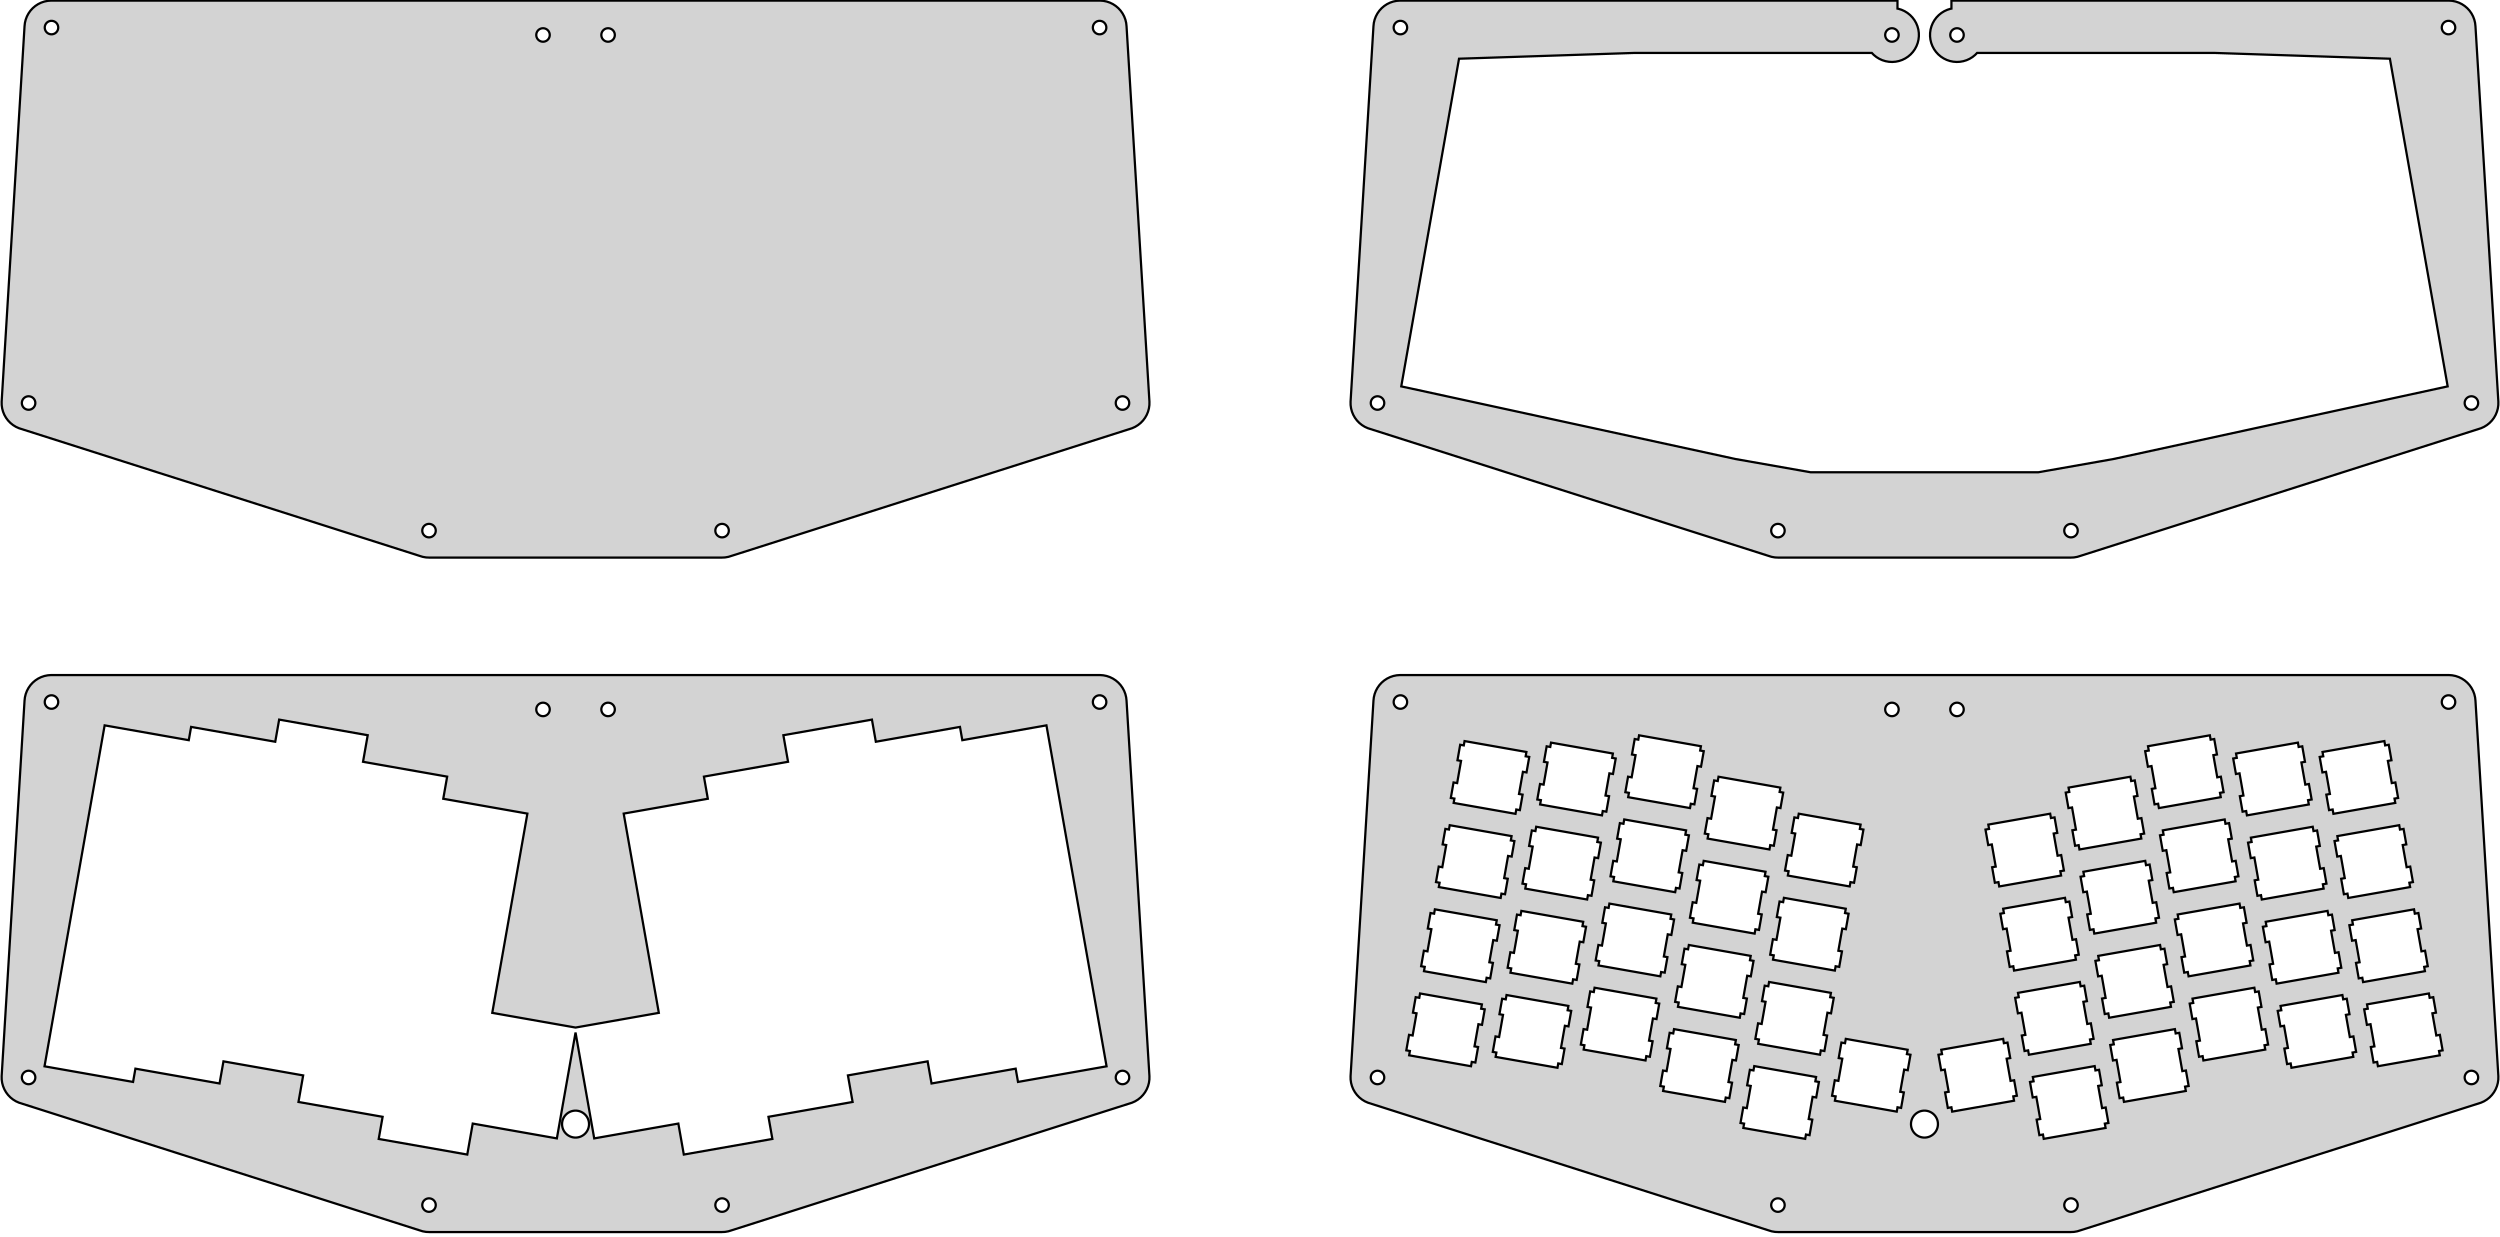 <?xml version="1.0" standalone="no"?>
<!DOCTYPE svg PUBLIC "-//W3C//DTD SVG 1.1//EN" "http://www.w3.org/Graphics/SVG/1.1/DTD/svg11.dtd">
<svg width="556" height="275" viewBox="-128 -260 556 275" xmlns="http://www.w3.org/2000/svg" version="1.1">
<title>OpenSCAD Model</title>
<path d="
M 333.257,-136.027 L 333.999,-136.158 L 334.719,-136.381 L 423.772,-164.761 L 424.458,-165.072 L 425.1,-165.467
 L 425.687,-165.939 L 426.211,-166.481 L 426.662,-167.085 L 427.034,-167.74 L 427.321,-168.437 L 427.519,-169.164
 L 427.624,-169.91 L 427.634,-170.663 L 422.543,-254.162 L 422.459,-254.91 L 422.282,-255.643 L 422.014,-256.347
 L 421.66,-257.012 L 421.226,-257.628 L 420.718,-258.185 L 420.144,-258.673 L 419.514,-259.086 L 418.837,-259.416
 L 418.123,-259.659 L 417.385,-259.81 L 416.634,-259.868 L 306,-259.868 L 306,-258.084 L 305.825,-258.053
 L 305.105,-257.83 L 304.419,-257.519 L 303.777,-257.124 L 303.19,-256.652 L 302.666,-256.11 L 302.215,-255.507
 L 301.843,-254.852 L 301.556,-254.155 L 301.358,-253.428 L 301.253,-252.682 L 301.243,-251.928 L 301.327,-251.18
 L 301.504,-250.447 L 301.772,-249.743 L 302.125,-249.078 L 302.56,-248.462 L 303.068,-247.905 L 303.641,-247.417
 L 304.272,-247.004 L 304.949,-246.674 L 305.662,-246.431 L 306.401,-246.28 L 307.152,-246.222 L 307.904,-246.259
 L 308.646,-246.39 L 309.366,-246.612 L 310.052,-246.924 L 310.694,-247.319 L 311.281,-247.791 L 311.698,-248.222
 L 364.701,-248.222 L 403.513,-246.942 L 416.362,-174.067 L 342.038,-157.915 L 325.296,-154.963 L 274.704,-154.963
 L 257.962,-157.915 L 183.638,-174.067 L 196.487,-246.942 L 235.299,-248.222 L 288.302,-248.222 L 288.719,-247.791
 L 289.306,-247.319 L 289.948,-246.924 L 290.634,-246.612 L 291.354,-246.39 L 292.096,-246.259 L 292.848,-246.222
 L 293.599,-246.28 L 294.338,-246.431 L 295.051,-246.674 L 295.728,-247.004 L 296.359,-247.417 L 296.932,-247.905
 L 297.44,-248.462 L 297.875,-249.078 L 298.228,-249.743 L 298.496,-250.447 L 298.673,-251.18 L 298.757,-251.928
 L 298.747,-252.682 L 298.642,-253.428 L 298.444,-254.155 L 298.157,-254.852 L 297.785,-255.507 L 297.334,-256.11
 L 296.81,-256.652 L 296.223,-257.124 L 295.581,-257.519 L 294.895,-257.83 L 294.175,-258.053 L 294,-258.084
 L 294,-259.868 L 183.366,-259.868 L 182.615,-259.81 L 181.877,-259.659 L 181.163,-259.416 L 180.486,-259.086
 L 179.856,-258.673 L 179.282,-258.185 L 178.774,-257.628 L 178.34,-257.012 L 177.986,-256.347 L 177.718,-255.643
 L 177.541,-254.91 L 177.457,-254.162 L 172.366,-170.663 L 172.376,-169.91 L 172.481,-169.164 L 172.679,-168.437
 L 172.966,-167.74 L 173.338,-167.085 L 173.789,-166.481 L 174.313,-165.939 L 174.9,-165.467 L 175.542,-165.072
 L 176.228,-164.761 L 265.281,-136.381 L 266.001,-136.158 L 266.743,-136.027 L 267.496,-135.99 L 332.504,-135.99
 z
M 183.283,-252.378 L 183.097,-252.411 L 182.917,-252.466 L 182.746,-252.544 L 182.585,-252.643 L 182.438,-252.761
 L 182.308,-252.896 L 182.195,-253.047 L 182.102,-253.211 L 182.03,-253.385 L 181.981,-253.567 L 181.954,-253.753
 L 181.952,-253.942 L 181.973,-254.129 L 182.017,-254.312 L 182.084,-254.488 L 182.172,-254.655 L 182.281,-254.808
 L 182.408,-254.948 L 182.551,-255.07 L 182.709,-255.173 L 182.878,-255.255 L 183.057,-255.316 L 183.241,-255.354
 L 183.429,-255.368 L 183.617,-255.359 L 183.803,-255.326 L 183.983,-255.271 L 184.154,-255.193 L 184.315,-255.094
 L 184.461,-254.976 L 184.592,-254.841 L 184.705,-254.69 L 184.798,-254.526 L 184.87,-254.352 L 184.919,-254.17
 L 184.945,-253.984 L 184.948,-253.795 L 184.927,-253.608 L 184.883,-253.425 L 184.816,-253.249 L 184.727,-253.083
 L 184.619,-252.929 L 184.492,-252.79 L 184.348,-252.667 L 184.191,-252.564 L 184.021,-252.482 L 183.843,-252.421
 L 183.659,-252.383 L 183.471,-252.369 z
M 416.341,-252.383 L 416.157,-252.421 L 415.979,-252.482 L 415.809,-252.564 L 415.652,-252.667 L 415.508,-252.79
 L 415.381,-252.929 L 415.273,-253.083 L 415.184,-253.249 L 415.117,-253.425 L 415.073,-253.608 L 415.052,-253.795
 L 415.055,-253.984 L 415.081,-254.17 L 415.13,-254.352 L 415.202,-254.526 L 415.295,-254.69 L 415.408,-254.841
 L 415.539,-254.976 L 415.685,-255.094 L 415.846,-255.193 L 416.017,-255.271 L 416.197,-255.326 L 416.383,-255.359
 L 416.571,-255.368 L 416.759,-255.354 L 416.943,-255.316 L 417.122,-255.255 L 417.291,-255.173 L 417.449,-255.07
 L 417.592,-254.948 L 417.719,-254.808 L 417.828,-254.655 L 417.916,-254.488 L 417.983,-254.312 L 418.027,-254.129
 L 418.048,-253.942 L 418.046,-253.753 L 418.019,-253.567 L 417.97,-253.385 L 417.898,-253.211 L 417.805,-253.047
 L 417.692,-252.896 L 417.562,-252.761 L 417.415,-252.643 L 417.254,-252.544 L 417.083,-252.466 L 416.903,-252.411
 L 416.717,-252.378 L 416.529,-252.369 z
M 292.597,-250.731 L 292.412,-250.764 L 292.232,-250.819 L 292.06,-250.897 L 291.9,-250.996 L 291.753,-251.114
 L 291.622,-251.249 L 291.509,-251.4 L 291.416,-251.564 L 291.344,-251.738 L 291.295,-251.92 L 291.269,-252.106
 L 291.266,-252.295 L 291.287,-252.482 L 291.331,-252.665 L 291.398,-252.841 L 291.487,-253.007 L 291.595,-253.161
 L 291.722,-253.3 L 291.866,-253.423 L 292.023,-253.526 L 292.193,-253.608 L 292.371,-253.669 L 292.556,-253.707
 L 292.743,-253.721 L 292.932,-253.712 L 293.117,-253.679 L 293.297,-253.624 L 293.469,-253.546 L 293.629,-253.447
 L 293.776,-253.329 L 293.907,-253.194 L 294.02,-253.043 L 294.113,-252.879 L 294.184,-252.705 L 294.234,-252.523
 L 294.26,-252.337 L 294.263,-252.148 L 294.242,-251.961 L 294.197,-251.778 L 294.13,-251.602 L 294.042,-251.435
 L 293.933,-251.282 L 293.806,-251.142 L 293.663,-251.02 L 293.505,-250.917 L 293.336,-250.835 L 293.158,-250.774
 L 292.973,-250.736 L 292.785,-250.722 z
M 307.027,-250.736 L 306.842,-250.774 L 306.664,-250.835 L 306.495,-250.917 L 306.337,-251.02 L 306.194,-251.142
 L 306.067,-251.282 L 305.958,-251.435 L 305.87,-251.602 L 305.803,-251.778 L 305.758,-251.961 L 305.737,-252.148
 L 305.74,-252.337 L 305.766,-252.523 L 305.816,-252.705 L 305.887,-252.879 L 305.98,-253.043 L 306.093,-253.194
 L 306.224,-253.329 L 306.371,-253.447 L 306.531,-253.546 L 306.703,-253.624 L 306.883,-253.679 L 307.068,-253.712
 L 307.257,-253.721 L 307.444,-253.707 L 307.629,-253.669 L 307.807,-253.608 L 307.977,-253.526 L 308.134,-253.423
 L 308.278,-253.3 L 308.405,-253.161 L 308.513,-253.007 L 308.602,-252.841 L 308.669,-252.665 L 308.713,-252.482
 L 308.734,-252.295 L 308.731,-252.106 L 308.705,-251.92 L 308.656,-251.738 L 308.584,-251.564 L 308.491,-251.4
 L 308.378,-251.249 L 308.247,-251.114 L 308.1,-250.996 L 307.94,-250.897 L 307.768,-250.819 L 307.588,-250.764
 L 307.403,-250.731 L 307.215,-250.722 z
M 178.191,-168.88 L 178.006,-168.912 L 177.826,-168.968 L 177.654,-169.046 L 177.494,-169.144 L 177.347,-169.262
 L 177.216,-169.398 L 177.103,-169.549 L 177.01,-169.713 L 176.939,-169.887 L 176.889,-170.069 L 176.863,-170.255
 L 176.86,-170.443 L 176.881,-170.631 L 176.926,-170.814 L 176.992,-170.99 L 177.081,-171.156 L 177.189,-171.31
 L 177.316,-171.449 L 177.46,-171.571 L 177.618,-171.674 L 177.787,-171.757 L 177.965,-171.818 L 178.15,-171.856
 L 178.338,-171.87 L 178.526,-171.861 L 178.711,-171.828 L 178.891,-171.772 L 179.063,-171.695 L 179.223,-171.596
 L 179.37,-171.478 L 179.501,-171.342 L 179.614,-171.192 L 179.707,-171.028 L 179.778,-170.854 L 179.828,-170.672
 L 179.854,-170.485 L 179.857,-170.297 L 179.836,-170.11 L 179.791,-169.927 L 179.725,-169.751 L 179.636,-169.584
 L 179.527,-169.43 L 179.4,-169.291 L 179.257,-169.169 L 179.099,-169.066 L 178.93,-168.983 L 178.752,-168.923
 L 178.567,-168.885 L 178.379,-168.87 z
M 421.433,-168.885 L 421.248,-168.923 L 421.07,-168.983 L 420.901,-169.066 L 420.743,-169.169 L 420.6,-169.291
 L 420.473,-169.43 L 420.364,-169.584 L 420.275,-169.751 L 420.209,-169.927 L 420.164,-170.11 L 420.143,-170.297
 L 420.146,-170.485 L 420.172,-170.672 L 420.222,-170.854 L 420.293,-171.028 L 420.386,-171.192 L 420.499,-171.342
 L 420.63,-171.478 L 420.777,-171.596 L 420.937,-171.695 L 421.109,-171.772 L 421.289,-171.828 L 421.474,-171.861
 L 421.662,-171.87 L 421.85,-171.856 L 422.035,-171.818 L 422.213,-171.757 L 422.382,-171.674 L 422.54,-171.571
 L 422.684,-171.449 L 422.811,-171.31 L 422.919,-171.156 L 423.008,-170.99 L 423.074,-170.814 L 423.119,-170.631
 L 423.14,-170.443 L 423.137,-170.255 L 423.111,-170.069 L 423.061,-169.887 L 422.99,-169.713 L 422.897,-169.549
 L 422.784,-169.398 L 422.653,-169.262 L 422.506,-169.144 L 422.346,-169.046 L 422.174,-168.968 L 421.994,-168.912
 L 421.809,-168.88 L 421.621,-168.87 z
M 332.379,-140.504 L 332.195,-140.542 L 332.017,-140.603 L 331.847,-140.686 L 331.69,-140.789 L 331.546,-140.911
 L 331.419,-141.05 L 331.311,-141.204 L 331.222,-141.37 L 331.155,-141.546 L 331.111,-141.729 L 331.09,-141.917
 L 331.093,-142.105 L 331.119,-142.291 L 331.168,-142.473 L 331.24,-142.647 L 331.333,-142.811 L 331.446,-142.962
 L 331.577,-143.097 L 331.723,-143.216 L 331.884,-143.314 L 332.055,-143.392 L 332.235,-143.448 L 332.421,-143.48
 L 332.609,-143.49 L 332.797,-143.475 L 332.981,-143.437 L 333.16,-143.377 L 333.329,-143.294 L 333.487,-143.191
 L 333.63,-143.069 L 333.757,-142.93 L 333.866,-142.776 L 333.954,-142.609 L 334.021,-142.433 L 334.065,-142.25
 L 334.086,-142.063 L 334.084,-141.875 L 334.057,-141.688 L 334.008,-141.506 L 333.936,-141.332 L 333.843,-141.168
 L 333.73,-141.018 L 333.6,-140.882 L 333.453,-140.764 L 333.292,-140.665 L 333.121,-140.588 L 332.941,-140.532
 L 332.755,-140.499 L 332.567,-140.49 z
M 267.245,-140.499 L 267.059,-140.532 L 266.879,-140.588 L 266.708,-140.665 L 266.547,-140.764 L 266.4,-140.882
 L 266.27,-141.018 L 266.157,-141.168 L 266.064,-141.332 L 265.992,-141.506 L 265.943,-141.688 L 265.916,-141.875
 L 265.914,-142.063 L 265.935,-142.25 L 265.979,-142.433 L 266.046,-142.609 L 266.134,-142.776 L 266.243,-142.93
 L 266.37,-143.069 L 266.513,-143.191 L 266.671,-143.294 L 266.84,-143.377 L 267.019,-143.437 L 267.203,-143.475
 L 267.391,-143.49 L 267.579,-143.48 L 267.765,-143.448 L 267.945,-143.392 L 268.116,-143.314 L 268.277,-143.216
 L 268.423,-143.097 L 268.554,-142.962 L 268.667,-142.811 L 268.76,-142.647 L 268.832,-142.473 L 268.881,-142.291
 L 268.907,-142.105 L 268.91,-141.917 L 268.889,-141.729 L 268.845,-141.546 L 268.778,-141.37 L 268.689,-141.204
 L 268.581,-141.05 L 268.454,-140.911 L 268.31,-140.789 L 268.153,-140.686 L 267.983,-140.603 L 267.805,-140.542
 L 267.621,-140.504 L 267.433,-140.49 z
M 33.257,-136.027 L 33.999,-136.158 L 34.719,-136.381 L 123.772,-164.761 L 124.458,-165.072 L 125.1,-165.467
 L 125.687,-165.939 L 126.211,-166.481 L 126.662,-167.085 L 127.034,-167.74 L 127.321,-168.437 L 127.519,-169.164
 L 127.624,-169.91 L 127.634,-170.663 L 122.543,-254.162 L 122.459,-254.91 L 122.282,-255.643 L 122.014,-256.347
 L 121.66,-257.012 L 121.226,-257.628 L 120.718,-258.185 L 120.144,-258.673 L 119.514,-259.086 L 118.837,-259.416
 L 118.123,-259.659 L 117.385,-259.81 L 116.634,-259.868 L -116.634,-259.868 L -117.385,-259.81 L -118.123,-259.659
 L -118.837,-259.416 L -119.514,-259.086 L -120.144,-258.673 L -120.718,-258.185 L -121.226,-257.628 L -121.66,-257.012
 L -122.014,-256.347 L -122.282,-255.643 L -122.459,-254.91 L -122.543,-254.162 L -127.634,-170.663 L -127.624,-169.91
 L -127.519,-169.164 L -127.321,-168.437 L -127.034,-167.74 L -126.662,-167.085 L -126.211,-166.481 L -125.687,-165.939
 L -125.1,-165.467 L -124.458,-165.072 L -123.772,-164.761 L -34.719,-136.381 L -33.999,-136.158 L -33.257,-136.027
 L -32.504,-135.99 L 32.504,-135.99 z
M 116.341,-252.383 L 116.157,-252.421 L 115.979,-252.482 L 115.809,-252.564 L 115.652,-252.667 L 115.508,-252.79
 L 115.381,-252.929 L 115.273,-253.083 L 115.184,-253.249 L 115.117,-253.425 L 115.073,-253.608 L 115.052,-253.795
 L 115.055,-253.984 L 115.081,-254.17 L 115.13,-254.352 L 115.202,-254.526 L 115.295,-254.69 L 115.408,-254.841
 L 115.539,-254.976 L 115.685,-255.094 L 115.846,-255.193 L 116.017,-255.271 L 116.197,-255.326 L 116.383,-255.359
 L 116.571,-255.368 L 116.759,-255.354 L 116.943,-255.316 L 117.122,-255.255 L 117.291,-255.173 L 117.449,-255.07
 L 117.592,-254.948 L 117.719,-254.808 L 117.828,-254.655 L 117.916,-254.488 L 117.983,-254.312 L 118.027,-254.129
 L 118.048,-253.942 L 118.046,-253.753 L 118.019,-253.567 L 117.97,-253.385 L 117.898,-253.211 L 117.805,-253.047
 L 117.692,-252.896 L 117.562,-252.761 L 117.415,-252.643 L 117.254,-252.544 L 117.083,-252.466 L 116.903,-252.411
 L 116.717,-252.378 L 116.529,-252.369 z
M -116.717,-252.378 L -116.903,-252.411 L -117.083,-252.466 L -117.254,-252.544 L -117.415,-252.643 L -117.562,-252.761
 L -117.692,-252.896 L -117.805,-253.047 L -117.898,-253.211 L -117.97,-253.385 L -118.019,-253.567 L -118.046,-253.753
 L -118.048,-253.942 L -118.027,-254.129 L -117.983,-254.312 L -117.916,-254.488 L -117.828,-254.655 L -117.719,-254.808
 L -117.592,-254.948 L -117.449,-255.07 L -117.291,-255.173 L -117.122,-255.255 L -116.943,-255.316 L -116.759,-255.354
 L -116.571,-255.368 L -116.383,-255.359 L -116.197,-255.326 L -116.017,-255.271 L -115.846,-255.193 L -115.685,-255.094
 L -115.539,-254.976 L -115.408,-254.841 L -115.295,-254.69 L -115.202,-254.526 L -115.13,-254.352 L -115.081,-254.17
 L -115.055,-253.984 L -115.052,-253.795 L -115.073,-253.608 L -115.117,-253.425 L -115.184,-253.249 L -115.273,-253.083
 L -115.381,-252.929 L -115.508,-252.79 L -115.652,-252.667 L -115.809,-252.564 L -115.979,-252.482 L -116.157,-252.421
 L -116.341,-252.383 L -116.529,-252.369 z
M 7.027,-250.736 L 6.842,-250.774 L 6.664,-250.835 L 6.495,-250.917 L 6.337,-251.02 L 6.194,-251.142
 L 6.067,-251.282 L 5.958,-251.435 L 5.87,-251.602 L 5.803,-251.778 L 5.758,-251.961 L 5.737,-252.148
 L 5.74,-252.337 L 5.766,-252.523 L 5.816,-252.705 L 5.887,-252.879 L 5.98,-253.043 L 6.093,-253.194
 L 6.224,-253.329 L 6.371,-253.447 L 6.531,-253.546 L 6.703,-253.624 L 6.883,-253.679 L 7.068,-253.712
 L 7.257,-253.721 L 7.444,-253.707 L 7.629,-253.669 L 7.807,-253.608 L 7.977,-253.526 L 8.134,-253.423
 L 8.278,-253.3 L 8.405,-253.161 L 8.513,-253.007 L 8.602,-252.841 L 8.669,-252.665 L 8.713,-252.482
 L 8.734,-252.295 L 8.731,-252.106 L 8.705,-251.92 L 8.656,-251.738 L 8.584,-251.564 L 8.491,-251.4
 L 8.378,-251.249 L 8.247,-251.114 L 8.1,-250.996 L 7.94,-250.897 L 7.768,-250.819 L 7.588,-250.764
 L 7.403,-250.731 L 7.215,-250.722 z
M -7.403,-250.731 L -7.588,-250.764 L -7.768,-250.819 L -7.94,-250.897 L -8.1,-250.996 L -8.247,-251.114
 L -8.378,-251.249 L -8.491,-251.4 L -8.584,-251.564 L -8.656,-251.738 L -8.705,-251.92 L -8.731,-252.106
 L -8.734,-252.295 L -8.713,-252.482 L -8.669,-252.665 L -8.602,-252.841 L -8.513,-253.007 L -8.405,-253.161
 L -8.278,-253.3 L -8.134,-253.423 L -7.977,-253.526 L -7.807,-253.608 L -7.629,-253.669 L -7.444,-253.707
 L -7.257,-253.721 L -7.068,-253.712 L -6.883,-253.679 L -6.703,-253.624 L -6.531,-253.546 L -6.371,-253.447
 L -6.224,-253.329 L -6.093,-253.194 L -5.98,-253.043 L -5.887,-252.879 L -5.816,-252.705 L -5.766,-252.523
 L -5.74,-252.337 L -5.737,-252.148 L -5.758,-251.961 L -5.803,-251.778 L -5.87,-251.602 L -5.958,-251.435
 L -6.067,-251.282 L -6.194,-251.142 L -6.337,-251.02 L -6.495,-250.917 L -6.664,-250.835 L -6.842,-250.774
 L -7.027,-250.736 L -7.215,-250.722 z
M -121.809,-168.88 L -121.994,-168.912 L -122.174,-168.968 L -122.346,-169.046 L -122.506,-169.144 L -122.653,-169.262
 L -122.784,-169.398 L -122.897,-169.549 L -122.99,-169.713 L -123.061,-169.887 L -123.111,-170.069 L -123.137,-170.255
 L -123.14,-170.443 L -123.119,-170.631 L -123.074,-170.814 L -123.008,-170.99 L -122.919,-171.156 L -122.811,-171.31
 L -122.684,-171.449 L -122.54,-171.571 L -122.382,-171.674 L -122.213,-171.757 L -122.035,-171.818 L -121.85,-171.856
 L -121.662,-171.87 L -121.474,-171.861 L -121.289,-171.828 L -121.109,-171.772 L -120.937,-171.695 L -120.777,-171.596
 L -120.63,-171.478 L -120.499,-171.342 L -120.386,-171.192 L -120.293,-171.028 L -120.222,-170.854 L -120.172,-170.672
 L -120.146,-170.485 L -120.143,-170.297 L -120.164,-170.11 L -120.209,-169.927 L -120.275,-169.751 L -120.364,-169.584
 L -120.473,-169.43 L -120.6,-169.291 L -120.743,-169.169 L -120.901,-169.066 L -121.07,-168.983 L -121.248,-168.923
 L -121.433,-168.885 L -121.621,-168.87 z
M 121.433,-168.885 L 121.248,-168.923 L 121.07,-168.983 L 120.901,-169.066 L 120.743,-169.169 L 120.6,-169.291
 L 120.473,-169.43 L 120.364,-169.584 L 120.275,-169.751 L 120.209,-169.927 L 120.164,-170.11 L 120.143,-170.297
 L 120.146,-170.485 L 120.172,-170.672 L 120.222,-170.854 L 120.293,-171.028 L 120.386,-171.192 L 120.499,-171.342
 L 120.63,-171.478 L 120.777,-171.596 L 120.937,-171.695 L 121.109,-171.772 L 121.289,-171.828 L 121.474,-171.861
 L 121.662,-171.87 L 121.85,-171.856 L 122.035,-171.818 L 122.213,-171.757 L 122.382,-171.674 L 122.54,-171.571
 L 122.684,-171.449 L 122.811,-171.31 L 122.919,-171.156 L 123.008,-170.99 L 123.074,-170.814 L 123.119,-170.631
 L 123.14,-170.443 L 123.137,-170.255 L 123.111,-170.069 L 123.061,-169.887 L 122.99,-169.713 L 122.897,-169.549
 L 122.784,-169.398 L 122.653,-169.262 L 122.506,-169.144 L 122.346,-169.046 L 122.174,-168.968 L 121.994,-168.912
 L 121.809,-168.88 L 121.621,-168.87 z
M 32.379,-140.504 L 32.195,-140.542 L 32.017,-140.603 L 31.847,-140.686 L 31.69,-140.789 L 31.546,-140.911
 L 31.419,-141.05 L 31.311,-141.204 L 31.222,-141.37 L 31.155,-141.546 L 31.111,-141.729 L 31.09,-141.917
 L 31.093,-142.105 L 31.119,-142.291 L 31.168,-142.473 L 31.24,-142.647 L 31.333,-142.811 L 31.446,-142.962
 L 31.577,-143.097 L 31.724,-143.216 L 31.884,-143.314 L 32.056,-143.392 L 32.235,-143.448 L 32.421,-143.48
 L 32.609,-143.49 L 32.797,-143.475 L 32.981,-143.437 L 33.16,-143.377 L 33.329,-143.294 L 33.487,-143.191
 L 33.63,-143.069 L 33.757,-142.93 L 33.866,-142.776 L 33.954,-142.609 L 34.021,-142.433 L 34.065,-142.25
 L 34.086,-142.063 L 34.084,-141.875 L 34.057,-141.688 L 34.008,-141.506 L 33.936,-141.332 L 33.843,-141.168
 L 33.73,-141.018 L 33.6,-140.882 L 33.453,-140.764 L 33.292,-140.665 L 33.121,-140.588 L 32.941,-140.532
 L 32.755,-140.499 L 32.567,-140.49 z
M -32.755,-140.499 L -32.941,-140.532 L -33.121,-140.588 L -33.292,-140.665 L -33.453,-140.764 L -33.6,-140.882
 L -33.73,-141.018 L -33.843,-141.168 L -33.936,-141.332 L -34.008,-141.506 L -34.057,-141.688 L -34.084,-141.875
 L -34.086,-142.063 L -34.065,-142.25 L -34.021,-142.433 L -33.954,-142.609 L -33.866,-142.776 L -33.757,-142.93
 L -33.63,-143.069 L -33.487,-143.191 L -33.329,-143.294 L -33.16,-143.377 L -32.981,-143.437 L -32.797,-143.475
 L -32.609,-143.49 L -32.421,-143.48 L -32.235,-143.448 L -32.056,-143.392 L -31.884,-143.314 L -31.724,-143.216
 L -31.577,-143.097 L -31.446,-142.962 L -31.333,-142.811 L -31.24,-142.647 L -31.168,-142.473 L -31.119,-142.291
 L -31.093,-142.105 L -31.09,-141.917 L -31.111,-141.729 L -31.155,-141.546 L -31.222,-141.37 L -31.311,-141.204
 L -31.419,-141.05 L -31.546,-140.911 L -31.69,-140.789 L -31.847,-140.686 L -32.017,-140.603 L -32.195,-140.542
 L -32.379,-140.504 L -32.567,-140.49 z
M 333.257,13.973 L 333.999,13.842 L 334.719,13.619 L 423.772,-14.761 L 424.458,-15.072 L 425.1,-15.467
 L 425.687,-15.939 L 426.211,-16.482 L 426.662,-17.085 L 427.034,-17.74 L 427.321,-18.437 L 427.519,-19.164
 L 427.624,-19.91 L 427.634,-20.663 L 422.543,-104.162 L 422.459,-104.91 L 422.282,-105.643 L 422.014,-106.347
 L 421.66,-107.012 L 421.226,-107.628 L 420.718,-108.185 L 420.144,-108.673 L 419.514,-109.086 L 418.837,-109.416
 L 418.123,-109.659 L 417.385,-109.81 L 416.634,-109.868 L 183.366,-109.868 L 182.615,-109.81 L 181.877,-109.659
 L 181.163,-109.416 L 180.486,-109.086 L 179.856,-108.673 L 179.282,-108.185 L 178.774,-107.628 L 178.34,-107.012
 L 177.986,-106.347 L 177.718,-105.643 L 177.541,-104.91 L 177.457,-104.162 L 172.366,-20.663 L 172.376,-19.91
 L 172.481,-19.164 L 172.679,-18.437 L 172.966,-17.74 L 173.338,-17.085 L 173.789,-16.482 L 174.313,-15.939
 L 174.9,-15.467 L 175.542,-15.072 L 176.228,-14.761 L 265.281,13.619 L 266.001,13.842 L 266.743,13.973
 L 267.496,14.01 L 332.504,14.01 z
M 416.341,-102.383 L 416.157,-102.421 L 415.979,-102.482 L 415.809,-102.564 L 415.652,-102.667 L 415.508,-102.79
 L 415.381,-102.929 L 415.273,-103.083 L 415.184,-103.249 L 415.117,-103.425 L 415.073,-103.608 L 415.052,-103.795
 L 415.055,-103.984 L 415.081,-104.17 L 415.13,-104.352 L 415.202,-104.526 L 415.295,-104.69 L 415.408,-104.841
 L 415.539,-104.976 L 415.685,-105.094 L 415.846,-105.193 L 416.017,-105.271 L 416.197,-105.326 L 416.383,-105.359
 L 416.571,-105.368 L 416.759,-105.354 L 416.943,-105.316 L 417.122,-105.255 L 417.291,-105.173 L 417.449,-105.07
 L 417.592,-104.948 L 417.719,-104.808 L 417.828,-104.655 L 417.916,-104.488 L 417.983,-104.312 L 418.027,-104.129
 L 418.048,-103.942 L 418.046,-103.753 L 418.019,-103.567 L 417.97,-103.385 L 417.898,-103.211 L 417.805,-103.047
 L 417.692,-102.896 L 417.562,-102.761 L 417.415,-102.643 L 417.254,-102.544 L 417.083,-102.466 L 416.903,-102.411
 L 416.717,-102.378 L 416.529,-102.369 z
M 183.283,-102.378 L 183.097,-102.411 L 182.917,-102.466 L 182.746,-102.544 L 182.585,-102.643 L 182.438,-102.761
 L 182.308,-102.896 L 182.195,-103.047 L 182.102,-103.211 L 182.03,-103.385 L 181.981,-103.567 L 181.954,-103.753
 L 181.952,-103.942 L 181.973,-104.129 L 182.017,-104.312 L 182.084,-104.488 L 182.172,-104.655 L 182.281,-104.808
 L 182.408,-104.948 L 182.551,-105.07 L 182.709,-105.173 L 182.878,-105.255 L 183.057,-105.316 L 183.241,-105.354
 L 183.429,-105.368 L 183.617,-105.359 L 183.803,-105.326 L 183.983,-105.271 L 184.154,-105.193 L 184.315,-105.094
 L 184.461,-104.976 L 184.592,-104.841 L 184.705,-104.69 L 184.798,-104.526 L 184.87,-104.352 L 184.919,-104.17
 L 184.945,-103.984 L 184.948,-103.795 L 184.927,-103.608 L 184.883,-103.425 L 184.816,-103.249 L 184.727,-103.083
 L 184.619,-102.929 L 184.492,-102.79 L 184.348,-102.667 L 184.191,-102.564 L 184.021,-102.482 L 183.843,-102.421
 L 183.659,-102.383 L 183.471,-102.369 z
M 307.027,-100.736 L 306.842,-100.774 L 306.664,-100.835 L 306.495,-100.917 L 306.337,-101.02 L 306.194,-101.142
 L 306.067,-101.282 L 305.958,-101.435 L 305.87,-101.602 L 305.803,-101.778 L 305.758,-101.961 L 305.737,-102.148
 L 305.74,-102.337 L 305.766,-102.523 L 305.816,-102.705 L 305.887,-102.879 L 305.98,-103.043 L 306.093,-103.194
 L 306.224,-103.329 L 306.371,-103.447 L 306.531,-103.546 L 306.703,-103.624 L 306.883,-103.679 L 307.068,-103.712
 L 307.257,-103.721 L 307.444,-103.707 L 307.629,-103.669 L 307.807,-103.608 L 307.977,-103.526 L 308.134,-103.423
 L 308.278,-103.3 L 308.405,-103.161 L 308.513,-103.007 L 308.602,-102.841 L 308.669,-102.665 L 308.713,-102.482
 L 308.734,-102.295 L 308.731,-102.106 L 308.705,-101.92 L 308.656,-101.738 L 308.584,-101.564 L 308.491,-101.4
 L 308.378,-101.249 L 308.247,-101.114 L 308.1,-100.996 L 307.94,-100.897 L 307.768,-100.819 L 307.588,-100.764
 L 307.403,-100.731 L 307.215,-100.722 z
M 292.597,-100.731 L 292.412,-100.764 L 292.232,-100.819 L 292.06,-100.897 L 291.9,-100.996 L 291.753,-101.114
 L 291.622,-101.249 L 291.509,-101.4 L 291.416,-101.564 L 291.344,-101.738 L 291.295,-101.92 L 291.269,-102.106
 L 291.266,-102.295 L 291.287,-102.482 L 291.331,-102.665 L 291.398,-102.841 L 291.487,-103.007 L 291.595,-103.161
 L 291.722,-103.3 L 291.866,-103.423 L 292.023,-103.526 L 292.193,-103.608 L 292.371,-103.669 L 292.556,-103.707
 L 292.743,-103.721 L 292.932,-103.712 L 293.117,-103.679 L 293.297,-103.624 L 293.469,-103.546 L 293.629,-103.447
 L 293.776,-103.329 L 293.907,-103.194 L 294.02,-103.043 L 294.113,-102.879 L 294.184,-102.705 L 294.234,-102.523
 L 294.26,-102.337 L 294.263,-102.148 L 294.242,-101.961 L 294.197,-101.778 L 294.13,-101.602 L 294.042,-101.435
 L 293.933,-101.282 L 293.806,-101.142 L 293.663,-101.02 L 293.505,-100.917 L 293.336,-100.835 L 293.158,-100.774
 L 292.973,-100.736 L 292.785,-100.722 z
M 234.102,-82.709 L 234.273,-83.675 L 233.472,-83.816 L 234.08,-87.263 L 234.88,-87.122 L 235.75,-92.055
 L 234.95,-92.196 L 235.558,-95.643 L 236.358,-95.502 L 236.528,-96.467 L 250.286,-94.041 L 250.116,-93.076
 L 250.916,-92.935 L 250.308,-89.488 L 249.508,-89.629 L 248.638,-84.696 L 249.439,-84.555 L 248.831,-81.108
 L 248.03,-81.249 L 247.86,-80.284 z
M 351.97,-81.249 L 351.169,-81.108 L 350.561,-84.555 L 351.362,-84.696 L 350.492,-89.629 L 349.692,-89.488
 L 349.084,-92.935 L 349.884,-93.076 L 349.714,-94.041 L 363.472,-96.467 L 363.642,-95.502 L 364.442,-95.643
 L 365.05,-92.196 L 364.25,-92.055 L 365.12,-87.122 L 365.92,-87.263 L 366.528,-83.816 L 365.727,-83.675
 L 365.898,-82.709 L 352.14,-80.284 z
M 390.781,-79.969 L 389.981,-79.828 L 389.373,-83.275 L 390.174,-83.416 L 389.304,-88.349 L 388.503,-88.208
 L 387.896,-91.655 L 388.696,-91.796 L 388.526,-92.761 L 402.284,-95.187 L 402.454,-94.222 L 403.254,-94.363
 L 403.862,-90.916 L 403.062,-90.775 L 403.931,-85.842 L 404.732,-85.983 L 405.34,-82.536 L 404.539,-82.395
 L 404.709,-81.43 L 390.952,-79.004 z
M 195.291,-81.43 L 195.461,-82.395 L 194.66,-82.536 L 195.268,-85.983 L 196.069,-85.842 L 196.938,-90.775
 L 196.138,-90.916 L 196.746,-94.363 L 197.546,-94.222 L 197.716,-95.187 L 211.474,-92.761 L 211.304,-91.796
 L 212.104,-91.655 L 211.497,-88.208 L 210.696,-88.349 L 209.826,-83.416 L 210.627,-83.275 L 210.019,-79.828
 L 209.219,-79.969 L 209.048,-79.004 z
M 371.549,-79.624 L 370.749,-79.483 L 370.141,-82.93 L 370.941,-83.071 L 370.072,-88.004 L 369.271,-87.863
 L 368.663,-91.31 L 369.464,-91.451 L 369.294,-92.416 L 383.051,-94.842 L 383.222,-93.877 L 384.022,-94.018
 L 384.63,-90.571 L 383.829,-90.43 L 384.699,-85.497 L 385.5,-85.638 L 386.107,-82.191 L 385.307,-82.05
 L 385.477,-81.085 L 371.719,-78.659 z
M 214.523,-81.085 L 214.693,-82.05 L 213.893,-82.191 L 214.5,-85.638 L 215.301,-85.497 L 216.171,-90.43
 L 215.37,-90.571 L 215.978,-94.018 L 216.778,-93.877 L 216.949,-94.842 L 230.706,-92.416 L 230.536,-91.451
 L 231.337,-91.31 L 230.729,-87.863 L 229.928,-88.004 L 229.059,-83.071 L 229.859,-82.93 L 229.251,-79.483
 L 228.451,-79.624 L 228.281,-78.659 z
M 334.3,-72.041 L 333.5,-71.9 L 332.892,-75.347 L 333.692,-75.488 L 332.823,-80.421 L 332.022,-80.279
 L 331.414,-83.726 L 332.215,-83.868 L 332.045,-84.833 L 345.802,-87.259 L 345.973,-86.293 L 346.773,-86.435
 L 347.381,-82.988 L 346.58,-82.847 L 347.45,-77.914 L 348.251,-78.055 L 348.858,-74.608 L 348.058,-74.467
 L 348.228,-73.501 L 334.47,-71.075 z
M 251.772,-73.501 L 251.942,-74.467 L 251.142,-74.608 L 251.749,-78.055 L 252.55,-77.914 L 253.42,-82.847
 L 252.619,-82.988 L 253.227,-86.435 L 254.027,-86.293 L 254.198,-87.259 L 267.955,-84.833 L 267.785,-83.868
 L 268.586,-83.726 L 267.978,-80.279 L 267.177,-80.421 L 266.308,-75.488 L 267.108,-75.347 L 266.5,-71.9
 L 265.7,-72.041 L 265.53,-71.075 z
M 316.457,-63.818 L 315.657,-63.676 L 315.049,-67.123 L 315.849,-67.264 L 314.979,-72.197 L 314.179,-72.056
 L 313.571,-75.503 L 314.372,-75.644 L 314.201,-76.61 L 327.959,-79.036 L 328.129,-78.07 L 328.93,-78.211
 L 329.538,-74.764 L 328.737,-74.623 L 329.607,-69.69 L 330.407,-69.832 L 331.015,-66.385 L 330.215,-66.243
 L 330.385,-65.278 L 316.627,-62.852 z
M 269.615,-65.278 L 269.785,-66.243 L 268.985,-66.385 L 269.593,-69.832 L 270.393,-69.69 L 271.263,-74.623
 L 270.462,-74.764 L 271.07,-78.211 L 271.871,-78.07 L 272.041,-79.036 L 285.799,-76.61 L 285.628,-75.644
 L 286.429,-75.503 L 285.821,-72.056 L 285.021,-72.197 L 284.151,-67.264 L 284.951,-67.123 L 284.343,-63.676
 L 283.543,-63.818 L 283.373,-62.852 z
M 230.803,-63.998 L 230.973,-64.964 L 230.173,-65.105 L 230.781,-68.552 L 231.581,-68.41 L 232.451,-73.343
 L 231.65,-73.484 L 232.258,-76.931 L 233.059,-76.79 L 233.229,-77.756 L 246.987,-75.33 L 246.816,-74.364
 L 247.617,-74.223 L 247.009,-70.776 L 246.209,-70.917 L 245.339,-65.985 L 246.139,-65.844 L 245.532,-62.397
 L 244.731,-62.538 L 244.561,-61.572 z
M 355.269,-62.538 L 354.468,-62.397 L 353.861,-65.844 L 354.661,-65.985 L 353.791,-70.917 L 352.991,-70.776
 L 352.383,-74.223 L 353.184,-74.364 L 353.013,-75.33 L 366.771,-77.756 L 366.941,-76.79 L 367.742,-76.931
 L 368.35,-73.484 L 367.549,-73.343 L 368.419,-68.41 L 369.219,-68.552 L 369.827,-65.105 L 369.027,-64.964
 L 369.197,-63.998 L 355.439,-61.572 z
M 394.081,-61.258 L 393.28,-61.117 L 392.673,-64.564 L 393.473,-64.705 L 392.603,-69.638 L 391.803,-69.496
 L 391.195,-72.943 L 391.995,-73.085 L 391.825,-74.05 L 405.583,-76.476 L 405.753,-75.51 L 406.554,-75.652
 L 407.161,-72.205 L 406.361,-72.064 L 407.231,-67.131 L 408.031,-67.272 L 408.639,-63.825 L 407.839,-63.684
 L 408.009,-62.718 L 394.251,-60.292 z
M 191.991,-62.718 L 192.161,-63.684 L 191.361,-63.825 L 191.969,-67.272 L 192.769,-67.131 L 193.639,-72.064
 L 192.839,-72.205 L 193.446,-75.652 L 194.247,-75.51 L 194.417,-76.476 L 208.175,-74.05 L 208.005,-73.085
 L 208.805,-72.943 L 208.197,-69.496 L 207.397,-69.638 L 206.527,-64.705 L 207.327,-64.564 L 206.72,-61.117
 L 205.919,-61.258 L 205.749,-60.292 z
M 211.224,-62.373 L 211.394,-63.339 L 210.593,-63.48 L 211.201,-66.927 L 212.002,-66.786 L 212.871,-71.719
 L 212.071,-71.86 L 212.679,-75.307 L 213.479,-75.165 L 213.649,-76.131 L 227.407,-73.705 L 227.237,-72.74
 L 228.037,-72.599 L 227.43,-69.152 L 226.629,-69.293 L 225.759,-64.36 L 226.56,-64.219 L 225.952,-60.772
 L 225.152,-60.913 L 224.981,-59.947 z
M 374.848,-60.913 L 374.048,-60.772 L 373.44,-64.219 L 374.241,-64.36 L 373.371,-69.293 L 372.57,-69.152
 L 371.963,-72.599 L 372.763,-72.74 L 372.593,-73.705 L 386.351,-76.131 L 386.521,-75.165 L 387.321,-75.307
 L 387.929,-71.86 L 387.129,-71.719 L 387.998,-66.786 L 388.799,-66.927 L 389.407,-63.48 L 388.606,-63.339
 L 388.776,-62.373 L 375.019,-59.947 z
M 337.599,-53.33 L 336.799,-53.188 L 336.191,-56.635 L 336.992,-56.776 L 336.122,-61.709 L 335.321,-61.568
 L 334.714,-65.015 L 335.514,-65.156 L 335.344,-66.122 L 349.102,-68.548 L 349.272,-67.582 L 350.072,-67.723
 L 350.68,-64.276 L 349.88,-64.135 L 350.749,-59.202 L 351.55,-59.343 L 352.158,-55.897 L 351.357,-55.755
 L 351.527,-54.79 L 337.77,-52.364 z
M 248.473,-54.79 L 248.643,-55.755 L 247.842,-55.897 L 248.45,-59.343 L 249.251,-59.202 L 250.12,-64.135
 L 249.32,-64.276 L 249.928,-67.723 L 250.728,-67.582 L 250.898,-68.548 L 264.656,-66.122 L 264.486,-65.156
 L 265.286,-65.015 L 264.679,-61.568 L 263.878,-61.709 L 263.008,-56.776 L 263.809,-56.635 L 263.201,-53.188
 L 262.401,-53.33 L 262.23,-52.364 z
M 266.316,-46.566 L 266.486,-47.532 L 265.685,-47.673 L 266.293,-51.12 L 267.094,-50.979 L 267.964,-55.912
 L 267.163,-56.053 L 267.771,-59.5 L 268.571,-59.359 L 268.742,-60.324 L 282.499,-57.898 L 282.329,-56.933
 L 283.129,-56.792 L 282.522,-53.345 L 281.721,-53.486 L 280.851,-48.553 L 281.652,-48.412 L 281.044,-44.965
 L 280.244,-45.106 L 280.073,-44.141 z
M 319.756,-45.106 L 318.956,-44.965 L 318.348,-48.412 L 319.149,-48.553 L 318.279,-53.486 L 317.478,-53.345
 L 316.871,-56.792 L 317.671,-56.933 L 317.501,-57.898 L 331.258,-60.324 L 331.429,-59.359 L 332.229,-59.5
 L 332.837,-56.053 L 332.036,-55.912 L 332.906,-50.979 L 333.707,-51.12 L 334.315,-47.673 L 333.514,-47.532
 L 333.684,-46.566 L 319.927,-44.141 z
M 227.504,-45.287 L 227.674,-46.252 L 226.874,-46.393 L 227.481,-49.84 L 228.282,-49.699 L 229.152,-54.632
 L 228.351,-54.773 L 228.959,-58.22 L 229.759,-58.079 L 229.93,-59.044 L 243.687,-56.619 L 243.517,-55.653
 L 244.318,-55.512 L 243.71,-52.065 L 242.909,-52.206 L 242.04,-47.273 L 242.84,-47.132 L 242.232,-43.685
 L 241.432,-43.826 L 241.262,-42.861 z
M 358.568,-43.826 L 357.768,-43.685 L 357.16,-47.132 L 357.96,-47.273 L 357.091,-52.206 L 356.29,-52.065
 L 355.682,-55.512 L 356.483,-55.653 L 356.313,-56.619 L 370.07,-59.044 L 370.241,-58.079 L 371.041,-58.22
 L 371.649,-54.773 L 370.848,-54.632 L 371.718,-49.699 L 372.519,-49.84 L 373.126,-46.393 L 372.326,-46.252
 L 372.496,-45.287 L 358.738,-42.861 z
M 188.692,-44.007 L 188.862,-44.972 L 188.062,-45.114 L 188.669,-48.56 L 189.47,-48.419 L 190.34,-53.352
 L 189.539,-53.493 L 190.147,-56.94 L 190.948,-56.799 L 191.118,-57.765 L 204.876,-55.339 L 204.705,-54.373
 L 205.506,-54.232 L 204.898,-50.785 L 204.097,-50.926 L 203.228,-45.993 L 204.028,-45.852 L 203.42,-42.405
 L 202.62,-42.547 L 202.45,-41.581 z
M 397.38,-42.547 L 396.58,-42.405 L 395.972,-45.852 L 396.772,-45.993 L 395.903,-50.926 L 395.102,-50.785
 L 394.494,-54.232 L 395.295,-54.373 L 395.124,-55.339 L 408.882,-57.765 L 409.052,-56.799 L 409.853,-56.94
 L 410.461,-53.493 L 409.66,-53.352 L 410.53,-48.419 L 411.331,-48.56 L 411.938,-45.114 L 411.138,-44.972
 L 411.308,-44.007 L 397.55,-41.581 z
M 207.924,-43.662 L 208.094,-44.627 L 207.294,-44.769 L 207.902,-48.216 L 208.702,-48.075 L 209.572,-53.007
 L 208.772,-53.148 L 209.379,-56.595 L 210.18,-56.454 L 210.35,-57.42 L 224.108,-54.994 L 223.938,-54.028
 L 224.738,-53.887 L 224.13,-50.44 L 223.33,-50.581 L 222.46,-45.649 L 223.26,-45.508 L 222.653,-42.06
 L 221.852,-42.202 L 221.682,-41.236 z
M 378.148,-42.202 L 377.347,-42.06 L 376.74,-45.508 L 377.54,-45.649 L 376.67,-50.581 L 375.87,-50.44
 L 375.262,-53.887 L 376.062,-54.028 L 375.892,-54.994 L 389.65,-57.42 L 389.82,-56.454 L 390.621,-56.595
 L 391.228,-53.148 L 390.428,-53.007 L 391.298,-48.075 L 392.098,-48.216 L 392.706,-44.769 L 391.906,-44.627
 L 392.076,-43.662 L 378.318,-41.236 z
M 245.173,-36.079 L 245.344,-37.044 L 244.543,-37.185 L 245.151,-40.632 L 245.951,-40.491 L 246.821,-45.424
 L 246.021,-45.565 L 246.628,-49.012 L 247.429,-48.871 L 247.599,-49.836 L 261.357,-47.41 L 261.187,-46.445
 L 261.987,-46.304 L 261.379,-42.857 L 260.579,-42.998 L 259.709,-38.065 L 260.509,-37.924 L 259.902,-34.477
 L 259.101,-34.618 L 258.931,-33.653 z
M 340.899,-34.618 L 340.098,-34.477 L 339.491,-37.924 L 340.291,-38.065 L 339.421,-42.998 L 338.621,-42.857
 L 338.013,-46.304 L 338.813,-46.445 L 338.643,-47.41 L 352.401,-49.836 L 352.571,-48.871 L 353.372,-49.012
 L 353.979,-45.565 L 353.179,-45.424 L 354.049,-40.491 L 354.849,-40.632 L 355.457,-37.185 L 354.656,-37.044
 L 354.827,-36.079 L 341.069,-33.653 z
M 323.056,-26.395 L 322.255,-26.254 L 321.647,-29.701 L 322.448,-29.842 L 321.578,-34.775 L 320.778,-34.633
 L 320.17,-38.08 L 320.97,-38.221 L 320.8,-39.187 L 334.558,-41.613 L 334.728,-40.647 L 335.528,-40.788
 L 336.136,-37.342 L 335.336,-37.2 L 336.206,-32.268 L 337.006,-32.409 L 337.614,-28.962 L 336.813,-28.821
 L 336.984,-27.855 L 323.226,-25.429 z
M 263.016,-27.855 L 263.187,-28.821 L 262.386,-28.962 L 262.994,-32.409 L 263.794,-32.268 L 264.664,-37.2
 L 263.864,-37.342 L 264.472,-40.788 L 265.272,-40.647 L 265.442,-41.613 L 279.2,-39.187 L 279.03,-38.221
 L 279.83,-38.08 L 279.222,-34.633 L 278.422,-34.775 L 277.552,-29.842 L 278.353,-29.701 L 277.745,-26.254
 L 276.944,-26.395 L 276.774,-25.429 z
M 361.868,-25.115 L 361.067,-24.974 L 360.459,-28.421 L 361.26,-28.562 L 360.39,-33.495 L 359.59,-33.354
 L 358.982,-36.801 L 359.782,-36.942 L 359.612,-37.907 L 373.37,-40.333 L 373.54,-39.368 L 374.34,-39.509
 L 374.948,-36.062 L 374.148,-35.921 L 375.017,-30.988 L 375.818,-31.129 L 376.426,-27.682 L 375.625,-27.541
 L 375.796,-26.575 L 362.038,-24.149 z
M 224.204,-26.575 L 224.375,-27.541 L 223.574,-27.682 L 224.182,-31.129 L 224.983,-30.988 L 225.852,-35.921
 L 225.052,-36.062 L 225.66,-39.509 L 226.46,-39.368 L 226.63,-40.333 L 240.388,-37.907 L 240.218,-36.942
 L 241.018,-36.801 L 240.41,-33.354 L 239.61,-33.495 L 238.74,-28.562 L 239.541,-28.421 L 238.933,-24.974
 L 238.132,-25.115 L 237.962,-24.149 z
M 400.679,-23.835 L 399.879,-23.694 L 399.271,-27.141 L 400.072,-27.282 L 399.202,-32.215 L 398.401,-32.074
 L 397.794,-35.521 L 398.594,-35.662 L 398.424,-36.627 L 412.182,-39.053 L 412.352,-38.088 L 413.152,-38.229
 L 413.76,-34.782 L 412.96,-34.641 L 413.829,-29.708 L 414.63,-29.849 L 415.238,-26.402 L 414.437,-26.261
 L 414.607,-25.296 L 400.85,-22.87 z
M 185.393,-25.296 L 185.563,-26.261 L 184.762,-26.402 L 185.37,-29.849 L 186.171,-29.708 L 187.04,-34.641
 L 186.24,-34.782 L 186.848,-38.229 L 187.648,-38.088 L 187.818,-39.053 L 201.576,-36.627 L 201.406,-35.662
 L 202.206,-35.521 L 201.599,-32.074 L 200.798,-32.215 L 199.928,-27.282 L 200.729,-27.141 L 200.121,-23.694
 L 199.321,-23.835 L 199.15,-22.87 z
M 381.447,-23.49 L 380.647,-23.349 L 380.039,-26.796 L 380.839,-26.937 L 379.97,-31.87 L 379.169,-31.729
 L 378.561,-35.176 L 379.362,-35.317 L 379.192,-36.282 L 392.949,-38.708 L 393.12,-37.743 L 393.92,-37.884
 L 394.528,-34.437 L 393.727,-34.296 L 394.597,-29.363 L 395.398,-29.504 L 396.005,-26.057 L 395.205,-25.916
 L 395.375,-24.951 L 381.617,-22.525 z
M 204.625,-24.951 L 204.795,-25.916 L 203.995,-26.057 L 204.602,-29.504 L 205.403,-29.363 L 206.273,-34.296
 L 205.472,-34.437 L 206.08,-37.884 L 206.88,-37.743 L 207.051,-38.708 L 220.808,-36.282 L 220.638,-35.317
 L 221.439,-35.176 L 220.831,-31.729 L 220.03,-31.87 L 219.161,-26.937 L 219.961,-26.796 L 219.353,-23.349
 L 218.553,-23.49 L 218.383,-22.525 z
M 241.874,-17.367 L 242.044,-18.333 L 241.244,-18.474 L 241.852,-21.921 L 242.652,-21.78 L 243.522,-26.712
 L 242.721,-26.854 L 243.329,-30.3 L 244.13,-30.159 L 244.3,-31.125 L 258.058,-28.699 L 257.887,-27.733
 L 258.688,-27.592 L 258.08,-24.145 L 257.279,-24.287 L 256.41,-19.354 L 257.21,-19.213 L 256.602,-15.766
 L 255.802,-15.907 L 255.632,-14.941 z
M 344.198,-15.907 L 343.398,-15.766 L 342.79,-19.213 L 343.59,-19.354 L 342.721,-24.287 L 341.92,-24.145
 L 341.312,-27.592 L 342.113,-27.733 L 341.942,-28.699 L 355.7,-31.125 L 355.87,-30.159 L 356.671,-30.3
 L 357.279,-26.854 L 356.478,-26.712 L 357.348,-21.78 L 358.148,-21.921 L 358.756,-18.474 L 357.956,-18.333
 L 358.126,-17.367 L 344.368,-14.941 z
M 280.078,-15.2 L 280.248,-16.166 L 279.448,-16.307 L 280.056,-19.754 L 280.856,-19.613 L 281.726,-24.546
 L 280.925,-24.687 L 281.533,-28.134 L 282.334,-27.992 L 282.504,-28.958 L 296.262,-26.532 L 296.091,-25.567
 L 296.892,-25.425 L 296.284,-21.979 L 295.484,-22.12 L 294.614,-17.187 L 295.414,-17.046 L 294.806,-13.599
 L 294.006,-13.74 L 293.836,-12.774 z
M 305.994,-13.74 L 305.194,-13.599 L 304.586,-17.046 L 305.386,-17.187 L 304.516,-22.12 L 303.716,-21.979
 L 303.108,-25.425 L 303.909,-25.567 L 303.738,-26.532 L 317.496,-28.958 L 317.666,-27.992 L 318.467,-28.134
 L 319.075,-24.687 L 318.274,-24.546 L 319.144,-19.613 L 319.944,-19.754 L 320.552,-16.307 L 319.752,-16.166
 L 319.922,-15.2 L 306.164,-12.774 z
M 259.717,-9.144 L 259.887,-10.109 L 259.087,-10.251 L 259.695,-13.697 L 260.495,-13.556 L 261.365,-18.489
 L 260.564,-18.63 L 261.172,-22.077 L 261.973,-21.936 L 262.143,-22.902 L 275.901,-20.476 L 275.73,-19.51
 L 276.531,-19.369 L 275.923,-15.922 L 275.123,-16.063 L 274.253,-11.13 L 275.053,-10.989 L 274.445,-7.542
 L 273.645,-7.684 L 273.475,-6.718 z
M 326.355,-7.684 L 325.555,-7.542 L 324.947,-10.989 L 325.747,-11.13 L 324.877,-16.063 L 324.077,-15.922
 L 323.469,-19.369 L 324.27,-19.51 L 324.099,-20.476 L 337.857,-22.902 L 338.027,-21.936 L 338.828,-22.077
 L 339.436,-18.63 L 338.635,-18.489 L 339.505,-13.556 L 340.305,-13.697 L 340.913,-10.251 L 340.113,-10.109
 L 340.283,-9.144 L 326.525,-6.718 z
M 178.191,-18.88 L 178.006,-18.912 L 177.826,-18.968 L 177.654,-19.046 L 177.494,-19.145 L 177.347,-19.262
 L 177.216,-19.398 L 177.103,-19.549 L 177.01,-19.713 L 176.939,-19.887 L 176.889,-20.069 L 176.863,-20.255
 L 176.86,-20.444 L 176.881,-20.631 L 176.926,-20.814 L 176.992,-20.99 L 177.081,-21.156 L 177.189,-21.31
 L 177.316,-21.449 L 177.46,-21.571 L 177.618,-21.674 L 177.787,-21.757 L 177.965,-21.818 L 178.15,-21.856
 L 178.338,-21.87 L 178.526,-21.861 L 178.711,-21.828 L 178.891,-21.772 L 179.063,-21.695 L 179.223,-21.596
 L 179.37,-21.478 L 179.501,-21.342 L 179.614,-21.192 L 179.707,-21.028 L 179.778,-20.854 L 179.828,-20.672
 L 179.854,-20.485 L 179.857,-20.297 L 179.836,-20.11 L 179.791,-19.927 L 179.725,-19.75 L 179.636,-19.584
 L 179.527,-19.43 L 179.4,-19.291 L 179.257,-19.169 L 179.099,-19.066 L 178.93,-18.983 L 178.752,-18.923
 L 178.567,-18.885 L 178.379,-18.87 z
M 421.433,-18.885 L 421.248,-18.923 L 421.07,-18.983 L 420.901,-19.066 L 420.743,-19.169 L 420.6,-19.291
 L 420.473,-19.43 L 420.364,-19.584 L 420.275,-19.75 L 420.209,-19.927 L 420.164,-20.11 L 420.143,-20.297
 L 420.146,-20.485 L 420.172,-20.672 L 420.222,-20.854 L 420.293,-21.028 L 420.386,-21.192 L 420.499,-21.342
 L 420.63,-21.478 L 420.777,-21.596 L 420.937,-21.695 L 421.109,-21.772 L 421.289,-21.828 L 421.474,-21.861
 L 421.662,-21.87 L 421.85,-21.856 L 422.035,-21.818 L 422.213,-21.757 L 422.382,-21.674 L 422.54,-21.571
 L 422.684,-21.449 L 422.811,-21.31 L 422.919,-21.156 L 423.008,-20.99 L 423.074,-20.814 L 423.119,-20.631
 L 423.14,-20.444 L 423.137,-20.255 L 423.111,-20.069 L 423.061,-19.887 L 422.99,-19.713 L 422.897,-19.549
 L 422.784,-19.398 L 422.653,-19.262 L 422.506,-19.145 L 422.346,-19.046 L 422.174,-18.968 L 421.994,-18.912
 L 421.809,-18.88 L 421.621,-18.87 z
M 299.812,-7.006 L 299.438,-7.053 L 299.073,-7.147 L 298.723,-7.286 L 298.393,-7.467 L 298.088,-7.688
 L 297.813,-7.946 L 297.573,-8.237 L 297.371,-8.555 L 297.211,-8.896 L 297.094,-9.254 L 297.024,-9.624
 L 297,-10 L 297.024,-10.376 L 297.094,-10.746 L 297.211,-11.104 L 297.371,-11.445 L 297.573,-11.763
 L 297.813,-12.054 L 298.088,-12.312 L 298.393,-12.533 L 298.723,-12.714 L 299.073,-12.853 L 299.438,-12.947
 L 299.812,-12.994 L 300.188,-12.994 L 300.562,-12.947 L 300.927,-12.853 L 301.277,-12.714 L 301.607,-12.533
 L 301.912,-12.312 L 302.187,-12.054 L 302.427,-11.763 L 302.629,-11.445 L 302.789,-11.104 L 302.906,-10.746
 L 302.976,-10.376 L 303,-10 L 302.976,-9.624 L 302.906,-9.254 L 302.789,-8.896 L 302.629,-8.555
 L 302.427,-8.237 L 302.187,-7.946 L 301.912,-7.688 L 301.607,-7.467 L 301.277,-7.286 L 300.927,-7.147
 L 300.562,-7.053 L 300.188,-7.006 z
M 267.245,9.501 L 267.059,9.468 L 266.879,9.412 L 266.708,9.335 L 266.547,9.236 L 266.4,9.118
 L 266.27,8.982 L 266.157,8.832 L 266.064,8.668 L 265.992,8.494 L 265.943,8.312 L 265.916,8.125
 L 265.914,7.937 L 265.935,7.75 L 265.979,7.567 L 266.046,7.391 L 266.134,7.224 L 266.243,7.07
 L 266.37,6.931 L 266.513,6.809 L 266.671,6.706 L 266.84,6.623 L 267.019,6.563 L 267.203,6.525
 L 267.391,6.51 L 267.579,6.52 L 267.765,6.552 L 267.945,6.608 L 268.116,6.686 L 268.277,6.784
 L 268.423,6.903 L 268.554,7.038 L 268.667,7.189 L 268.76,7.353 L 268.832,7.527 L 268.881,7.709
 L 268.907,7.895 L 268.91,8.083 L 268.889,8.271 L 268.845,8.454 L 268.778,8.63 L 268.689,8.796
 L 268.581,8.95 L 268.454,9.089 L 268.31,9.211 L 268.153,9.314 L 267.983,9.397 L 267.805,9.458
 L 267.621,9.496 L 267.433,9.51 z
M 332.379,9.496 L 332.195,9.458 L 332.017,9.397 L 331.847,9.314 L 331.69,9.211 L 331.546,9.089
 L 331.419,8.95 L 331.311,8.796 L 331.222,8.63 L 331.155,8.454 L 331.111,8.271 L 331.09,8.083
 L 331.093,7.895 L 331.119,7.709 L 331.168,7.527 L 331.24,7.353 L 331.333,7.189 L 331.446,7.038
 L 331.577,6.903 L 331.723,6.784 L 331.884,6.686 L 332.055,6.608 L 332.235,6.552 L 332.421,6.52
 L 332.609,6.51 L 332.797,6.525 L 332.981,6.563 L 333.16,6.623 L 333.329,6.706 L 333.487,6.809
 L 333.63,6.931 L 333.757,7.07 L 333.866,7.224 L 333.954,7.391 L 334.021,7.567 L 334.065,7.75
 L 334.086,7.937 L 334.084,8.125 L 334.057,8.312 L 334.008,8.494 L 333.936,8.668 L 333.843,8.832
 L 333.73,8.982 L 333.6,9.118 L 333.453,9.236 L 333.292,9.335 L 333.121,9.412 L 332.941,9.468
 L 332.755,9.501 L 332.567,9.51 z
M 33.257,13.973 L 33.999,13.842 L 34.719,13.619 L 123.772,-14.761 L 124.458,-15.072 L 125.1,-15.467
 L 125.687,-15.939 L 126.211,-16.482 L 126.662,-17.085 L 127.034,-17.74 L 127.321,-18.437 L 127.519,-19.164
 L 127.624,-19.91 L 127.634,-20.663 L 122.543,-104.162 L 122.459,-104.91 L 122.282,-105.643 L 122.014,-106.347
 L 121.66,-107.012 L 121.226,-107.628 L 120.718,-108.185 L 120.144,-108.673 L 119.514,-109.086 L 118.837,-109.416
 L 118.123,-109.659 L 117.385,-109.81 L 116.634,-109.868 L -116.634,-109.868 L -117.385,-109.81 L -118.123,-109.659
 L -118.837,-109.416 L -119.514,-109.086 L -120.144,-108.673 L -120.718,-108.185 L -121.226,-107.628 L -121.66,-107.012
 L -122.014,-106.347 L -122.282,-105.643 L -122.459,-104.91 L -122.543,-104.162 L -127.634,-20.663 L -127.624,-19.91
 L -127.519,-19.164 L -127.321,-18.437 L -127.034,-17.74 L -126.662,-17.085 L -126.211,-16.482 L -125.687,-15.939
 L -125.1,-15.467 L -124.458,-15.072 L -123.772,-14.761 L -34.719,13.619 L -33.999,13.842 L -33.257,13.973
 L -32.504,14.01 L 32.504,14.01 z
M 116.341,-102.383 L 116.157,-102.421 L 115.979,-102.482 L 115.809,-102.564 L 115.652,-102.667 L 115.508,-102.79
 L 115.381,-102.929 L 115.273,-103.083 L 115.184,-103.249 L 115.117,-103.425 L 115.073,-103.608 L 115.052,-103.795
 L 115.055,-103.984 L 115.081,-104.17 L 115.13,-104.352 L 115.202,-104.526 L 115.295,-104.69 L 115.408,-104.841
 L 115.539,-104.976 L 115.685,-105.094 L 115.846,-105.193 L 116.017,-105.271 L 116.197,-105.326 L 116.383,-105.359
 L 116.571,-105.368 L 116.759,-105.354 L 116.943,-105.316 L 117.122,-105.255 L 117.291,-105.173 L 117.449,-105.07
 L 117.592,-104.948 L 117.719,-104.808 L 117.828,-104.655 L 117.916,-104.488 L 117.983,-104.312 L 118.027,-104.129
 L 118.048,-103.942 L 118.046,-103.753 L 118.019,-103.567 L 117.97,-103.385 L 117.898,-103.211 L 117.805,-103.047
 L 117.692,-102.896 L 117.562,-102.761 L 117.415,-102.643 L 117.254,-102.544 L 117.083,-102.466 L 116.903,-102.411
 L 116.717,-102.378 L 116.529,-102.369 z
M -116.717,-102.378 L -116.903,-102.411 L -117.083,-102.466 L -117.254,-102.544 L -117.415,-102.643 L -117.562,-102.761
 L -117.692,-102.896 L -117.805,-103.047 L -117.898,-103.211 L -117.97,-103.385 L -118.019,-103.567 L -118.046,-103.753
 L -118.048,-103.942 L -118.027,-104.129 L -117.983,-104.312 L -117.916,-104.488 L -117.828,-104.655 L -117.719,-104.808
 L -117.592,-104.948 L -117.449,-105.07 L -117.291,-105.173 L -117.122,-105.255 L -116.943,-105.316 L -116.759,-105.354
 L -116.571,-105.368 L -116.383,-105.359 L -116.197,-105.326 L -116.017,-105.271 L -115.846,-105.193 L -115.685,-105.094
 L -115.539,-104.976 L -115.408,-104.841 L -115.295,-104.69 L -115.202,-104.526 L -115.13,-104.352 L -115.081,-104.17
 L -115.055,-103.984 L -115.052,-103.795 L -115.073,-103.608 L -115.117,-103.425 L -115.184,-103.249 L -115.273,-103.083
 L -115.381,-102.929 L -115.508,-102.79 L -115.652,-102.667 L -115.809,-102.564 L -115.979,-102.482 L -116.157,-102.421
 L -116.341,-102.383 L -116.529,-102.369 z
M -7.403,-100.731 L -7.588,-100.764 L -7.768,-100.819 L -7.94,-100.897 L -8.1,-100.996 L -8.247,-101.114
 L -8.378,-101.249 L -8.491,-101.4 L -8.584,-101.564 L -8.656,-101.738 L -8.705,-101.92 L -8.731,-102.106
 L -8.734,-102.295 L -8.713,-102.482 L -8.669,-102.665 L -8.602,-102.841 L -8.513,-103.007 L -8.405,-103.161
 L -8.278,-103.3 L -8.134,-103.423 L -7.977,-103.526 L -7.807,-103.608 L -7.629,-103.669 L -7.444,-103.707
 L -7.257,-103.721 L -7.068,-103.712 L -6.883,-103.679 L -6.703,-103.624 L -6.531,-103.546 L -6.371,-103.447
 L -6.224,-103.329 L -6.093,-103.194 L -5.98,-103.043 L -5.887,-102.879 L -5.816,-102.705 L -5.766,-102.523
 L -5.74,-102.337 L -5.737,-102.148 L -5.758,-101.961 L -5.803,-101.778 L -5.87,-101.602 L -5.958,-101.435
 L -6.067,-101.282 L -6.194,-101.142 L -6.337,-101.02 L -6.495,-100.917 L -6.664,-100.835 L -6.842,-100.774
 L -7.027,-100.736 L -7.215,-100.722 z
M 7.027,-100.736 L 6.842,-100.774 L 6.664,-100.835 L 6.495,-100.917 L 6.337,-101.02 L 6.194,-101.142
 L 6.067,-101.282 L 5.958,-101.435 L 5.87,-101.602 L 5.803,-101.778 L 5.758,-101.961 L 5.737,-102.148
 L 5.74,-102.337 L 5.766,-102.523 L 5.816,-102.705 L 5.887,-102.879 L 5.98,-103.043 L 6.093,-103.194
 L 6.224,-103.329 L 6.371,-103.447 L 6.531,-103.546 L 6.703,-103.624 L 6.883,-103.679 L 7.068,-103.712
 L 7.257,-103.721 L 7.444,-103.707 L 7.629,-103.669 L 7.807,-103.608 L 7.977,-103.526 L 8.134,-103.423
 L 8.278,-103.3 L 8.405,-103.161 L 8.513,-103.007 L 8.602,-102.841 L 8.669,-102.665 L 8.713,-102.482
 L 8.734,-102.295 L 8.731,-102.106 L 8.705,-101.92 L 8.656,-101.738 L 8.584,-101.564 L 8.491,-101.4
 L 8.378,-101.249 L 8.247,-101.114 L 8.1,-100.996 L 7.94,-100.897 L 7.768,-100.819 L 7.588,-100.764
 L 7.403,-100.731 L 7.215,-100.722 z
M 22.864,-10.119 L 4.153,-6.82 L 0,-30.371 L -4.153,-6.82 L -22.864,-10.119 L -24.08,-3.225
 L -43.776,-6.698 L -42.907,-11.622 L -61.619,-14.921 L -60.577,-20.83 L -78.303,-23.956 L -79.172,-19.032
 L -97.883,-22.331 L -98.404,-19.377 L -118.1,-22.85 L -104.729,-98.68 L -86.018,-95.381 L -85.497,-98.335
 L -66.786,-95.036 L -65.917,-99.96 L -46.221,-96.487 L -47.263,-90.578 L -28.552,-87.279 L -29.42,-82.355
 L -10.709,-79.055 L -18.523,-34.739 L 0,-31.473 L 18.523,-34.739 L 10.709,-79.055 L 29.42,-82.355
 L 28.552,-87.279 L 47.263,-90.578 L 46.221,-96.487 L 65.917,-99.96 L 66.786,-95.036 L 85.497,-98.335
 L 86.018,-95.381 L 104.729,-98.68 L 118.1,-22.85 L 98.404,-19.377 L 97.883,-22.331 L 79.172,-19.032
 L 78.303,-23.956 L 60.577,-20.83 L 61.619,-14.921 L 42.907,-11.622 L 43.776,-6.698 L 24.08,-3.225
 z
M -121.809,-18.88 L -121.994,-18.912 L -122.174,-18.968 L -122.346,-19.046 L -122.506,-19.145 L -122.653,-19.262
 L -122.784,-19.398 L -122.897,-19.549 L -122.99,-19.713 L -123.061,-19.887 L -123.111,-20.069 L -123.137,-20.255
 L -123.14,-20.444 L -123.119,-20.631 L -123.074,-20.814 L -123.008,-20.99 L -122.919,-21.156 L -122.811,-21.31
 L -122.684,-21.449 L -122.54,-21.571 L -122.382,-21.674 L -122.213,-21.757 L -122.035,-21.818 L -121.85,-21.856
 L -121.662,-21.87 L -121.474,-21.861 L -121.289,-21.828 L -121.109,-21.772 L -120.937,-21.695 L -120.777,-21.596
 L -120.63,-21.478 L -120.499,-21.342 L -120.386,-21.192 L -120.293,-21.028 L -120.222,-20.854 L -120.172,-20.672
 L -120.146,-20.485 L -120.143,-20.297 L -120.164,-20.11 L -120.209,-19.927 L -120.275,-19.75 L -120.364,-19.584
 L -120.473,-19.43 L -120.6,-19.291 L -120.743,-19.169 L -120.901,-19.066 L -121.07,-18.983 L -121.248,-18.923
 L -121.433,-18.885 L -121.621,-18.87 z
M 121.433,-18.885 L 121.248,-18.923 L 121.07,-18.983 L 120.901,-19.066 L 120.743,-19.169 L 120.6,-19.291
 L 120.473,-19.43 L 120.364,-19.584 L 120.275,-19.75 L 120.209,-19.927 L 120.164,-20.11 L 120.143,-20.297
 L 120.146,-20.485 L 120.172,-20.672 L 120.222,-20.854 L 120.293,-21.028 L 120.386,-21.192 L 120.499,-21.342
 L 120.63,-21.478 L 120.777,-21.596 L 120.937,-21.695 L 121.109,-21.772 L 121.289,-21.828 L 121.474,-21.861
 L 121.662,-21.87 L 121.85,-21.856 L 122.035,-21.818 L 122.213,-21.757 L 122.382,-21.674 L 122.54,-21.571
 L 122.684,-21.449 L 122.811,-21.31 L 122.919,-21.156 L 123.008,-20.99 L 123.074,-20.814 L 123.119,-20.631
 L 123.14,-20.444 L 123.137,-20.255 L 123.111,-20.069 L 123.061,-19.887 L 122.99,-19.713 L 122.897,-19.549
 L 122.784,-19.398 L 122.653,-19.262 L 122.506,-19.145 L 122.346,-19.046 L 122.174,-18.968 L 121.994,-18.912
 L 121.809,-18.88 L 121.621,-18.87 z
M -0.188,-7.006 L -0.562,-7.053 L -0.927,-7.147 L -1.277,-7.286 L -1.607,-7.467 L -1.912,-7.688
 L -2.187,-7.946 L -2.427,-8.237 L -2.629,-8.555 L -2.789,-8.896 L -2.906,-9.254 L -2.976,-9.624
 L -3,-10 L -2.976,-10.376 L -2.906,-10.746 L -2.789,-11.104 L -2.629,-11.445 L -2.427,-11.763
 L -2.187,-12.054 L -1.912,-12.312 L -1.607,-12.533 L -1.277,-12.714 L -0.927,-12.853 L -0.562,-12.947
 L -0.188,-12.994 L 0.188,-12.994 L 0.562,-12.947 L 0.927,-12.853 L 1.277,-12.714 L 1.607,-12.533
 L 1.912,-12.312 L 2.187,-12.054 L 2.427,-11.763 L 2.629,-11.445 L 2.789,-11.104 L 2.906,-10.746
 L 2.976,-10.376 L 3,-10 L 2.976,-9.624 L 2.906,-9.254 L 2.789,-8.896 L 2.629,-8.555
 L 2.427,-8.237 L 2.187,-7.946 L 1.912,-7.688 L 1.607,-7.467 L 1.277,-7.286 L 0.927,-7.147
 L 0.562,-7.053 L 0.188,-7.006 z
M -32.755,9.501 L -32.941,9.468 L -33.121,9.412 L -33.292,9.335 L -33.453,9.236 L -33.6,9.118
 L -33.73,8.982 L -33.843,8.832 L -33.936,8.668 L -34.008,8.494 L -34.057,8.312 L -34.084,8.125
 L -34.086,7.937 L -34.065,7.75 L -34.021,7.567 L -33.954,7.391 L -33.866,7.224 L -33.757,7.07
 L -33.63,6.931 L -33.487,6.809 L -33.329,6.706 L -33.16,6.623 L -32.981,6.563 L -32.797,6.525
 L -32.609,6.51 L -32.421,6.52 L -32.235,6.552 L -32.056,6.608 L -31.884,6.686 L -31.724,6.784
 L -31.577,6.903 L -31.446,7.038 L -31.333,7.189 L -31.24,7.353 L -31.168,7.527 L -31.119,7.709
 L -31.093,7.895 L -31.09,8.083 L -31.111,8.271 L -31.155,8.454 L -31.222,8.63 L -31.311,8.796
 L -31.419,8.95 L -31.546,9.089 L -31.69,9.211 L -31.847,9.314 L -32.017,9.397 L -32.195,9.458
 L -32.379,9.496 L -32.567,9.51 z
M 32.379,9.496 L 32.195,9.458 L 32.017,9.397 L 31.847,9.314 L 31.69,9.211 L 31.546,9.089
 L 31.419,8.95 L 31.311,8.796 L 31.222,8.63 L 31.155,8.454 L 31.111,8.271 L 31.09,8.083
 L 31.093,7.895 L 31.119,7.709 L 31.168,7.527 L 31.24,7.353 L 31.333,7.189 L 31.446,7.038
 L 31.577,6.903 L 31.724,6.784 L 31.884,6.686 L 32.056,6.608 L 32.235,6.552 L 32.421,6.52
 L 32.609,6.51 L 32.797,6.525 L 32.981,6.563 L 33.16,6.623 L 33.329,6.706 L 33.487,6.809
 L 33.63,6.931 L 33.757,7.07 L 33.866,7.224 L 33.954,7.391 L 34.021,7.567 L 34.065,7.75
 L 34.086,7.937 L 34.084,8.125 L 34.057,8.312 L 34.008,8.494 L 33.936,8.668 L 33.843,8.832
 L 33.73,8.982 L 33.6,9.118 L 33.453,9.236 L 33.292,9.335 L 33.121,9.412 L 32.941,9.468
 L 32.755,9.501 L 32.567,9.51 z
" stroke="black" fill="lightgray" stroke-width="0.5"/></svg>
